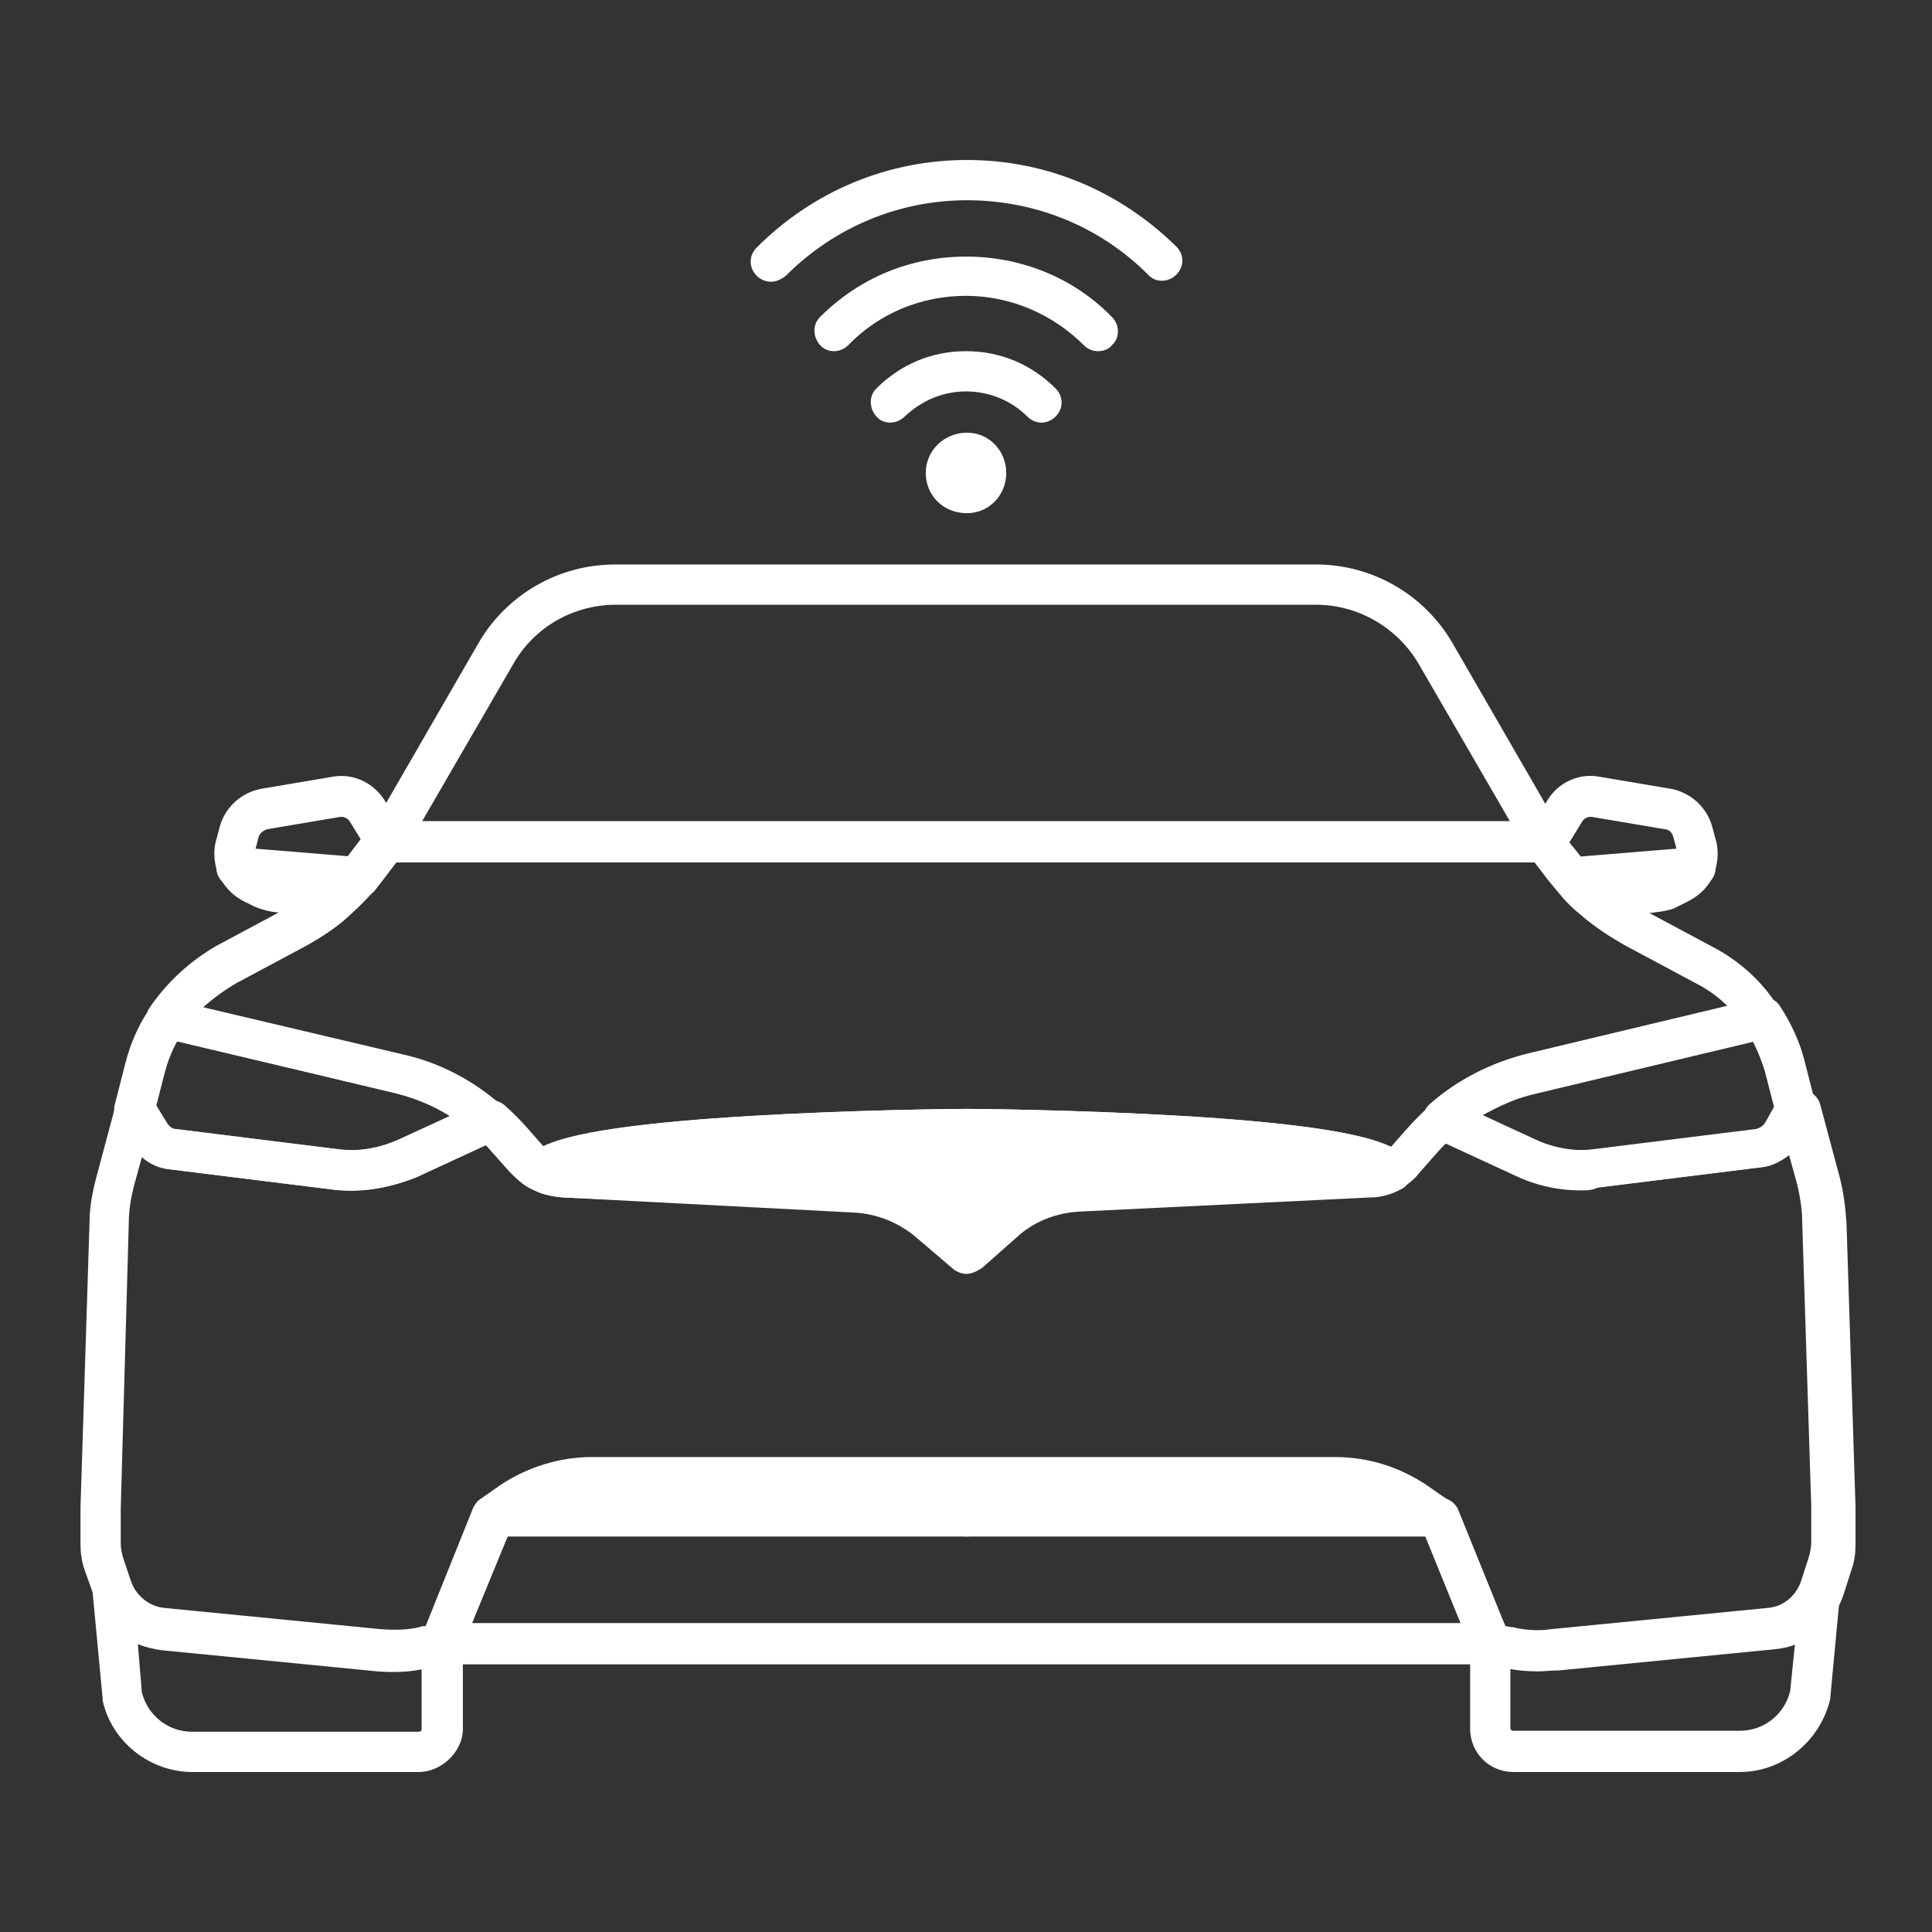 <?xml version="1.0" encoding="utf-8"?>
<!-- Generator: Adobe Illustrator 27.7.0, SVG Export Plug-In . SVG Version: 6.00 Build 0)  -->
<svg version="1.1" id="Security_Networking" xmlns="http://www.w3.org/2000/svg" xmlns:xlink="http://www.w3.org/1999/xlink"
	 x="0px" y="0px" viewBox="0 0 192 192" style="enable-background:new 0 0 192 192;" xml:space="preserve">
<rect x="0" y="0" width="192" height="192" fill="#333333" stroke="none"/>
<style type="text/css">
	.st0{fill:#FFFFFF;}
</style>
<path class="st0" d="M53.9,118.4c-0.3,0-0.7-0.1-1-0.2c-0.9-0.4-1.6-1.1-2.3-1.8l-1.5-1.7c-0.6-0.7-1.2-1.3-1.9-1.9
	c-2.3-2.1-5.1-3.5-8.1-4.2l-23-5.5c-0.6-0.2-1.2-0.6-1.4-1.2s-0.2-1.3,0.2-1.8c1.7-2.5,4-4.6,6.6-6.1l7.1-3.8
	c1.2-0.7,2.4-1.4,3.4-2.4c0,0,0.1-0.1,0.1-0.1c0.7-0.6,1.3-1.3,1.9-1.9c0-0.1,0.1-0.1,0.1-0.1c0.2-0.3,0.4-0.5,0.6-0.8l1.9-2.5
	c0.4-0.5,1-0.8,1.6-0.8h115.1c0.6,0,1.2,0.3,1.6,0.8L157,85c0.2,0.3,0.4,0.5,0.6,0.8c0,0,0.1,0.1,0.1,0.1c0.6,0.7,1.2,1.3,1.9,1.9
	c0,0,0.1,0.1,0.1,0.1c1.1,0.9,2.2,1.7,3.4,2.4l7.1,3.8c2.7,1.4,5,3.5,6.6,6.1c0.4,0.6,0.4,1.2,0.2,1.8c-0.2,0.6-0.8,1.1-1.4,1.2
	l-23,5.5c-3,0.7-5.8,2.1-8.1,4.2c-0.7,0.6-1.3,1.2-1.9,1.9l-1.5,1.7c-0.6,0.8-1.4,1.4-2.3,1.8c-0.9,0.4-1.9,0.2-2.5-0.6
	c-2-1.8-19.8-3.3-40.4-3.4h-0.2c-20.6,0.1-38.4,1.7-40.5,3.5C55,118.2,54.4,118.4,53.9,118.4L53.9,118.4z M96.1,110.2
	c1.1,0,11.2,0.1,21.3,0.7c13.6,0.8,18.7,2,20.8,3.1c0,0,0.1-0.1,0.1-0.1l1.5-1.7c0.7-0.8,1.5-1.6,2.3-2.3c2.8-2.4,6.2-4.2,9.8-5.1
	l19.9-4.7c-1-1-2.1-1.8-3.3-2.4l-7.1-3.8c-1.4-0.8-2.8-1.7-4.1-2.8c0,0-0.1-0.1-0.1-0.1c-0.9-0.7-1.7-1.5-2.4-2.4
	c0,0-0.1-0.1-0.1-0.1c-0.3-0.4-0.6-0.7-0.9-1.1l-1.3-1.7H39.4l-1.3,1.7c-0.3,0.4-0.6,0.8-0.9,1.1c0,0.1-0.1,0.1-0.1,0.1
	c-0.7,0.8-1.5,1.6-2.4,2.4c0,0-0.1,0.1-0.1,0.1c-1.2,1.1-2.6,2-4,2.8l-7.1,3.8c-1.2,0.7-2.3,1.5-3.3,2.4l19.9,4.7
	c3.6,0.8,7,2.6,9.8,5.1c0.8,0.7,1.5,1.4,2.3,2.3l1.5,1.7c0,0,0.1,0.1,0.1,0.1c2.1-1.1,7.2-2.3,20.8-3.1c10.1-0.6,20.2-0.7,21.3-0.7
	L96.1,110.2L96.1,110.2z"/>
<path class="st0" d="M41.6,176.1H19.1c-4.2,0-8-3-8.9-7.1c0-0.1,0-0.2,0-0.2l-1-10.6c-0.1-1,0.6-1.9,1.6-2.1c1-0.2,2,0.4,2.3,1.3
	c0.5,1.5,1.9,2.6,3.4,2.7l21.4,2.1c1.3,0.1,2.7,0.1,3.9-0.2h0c0.7-0.2,1.3-0.3,1.9-0.3c0.6-0.1,1.1,0.1,1.6,0.5
	c0.4,0.4,0.7,0.9,0.7,1.5v8.3C45.9,174.1,43.9,176.1,41.6,176.1L41.6,176.1z M14.1,168.2c0.6,2.3,2.6,3.9,5,3.9h22.5
	c0.2,0,0.3-0.1,0.3-0.3v-5.9c-1.5,0.3-3,0.3-4.4,0.2l-21.4-2.1c-0.8-0.1-1.6-0.3-2.4-0.6L14.1,168.2L14.1,168.2z"/>
<path class="st0" d="M138.2,116.4c-0.7,0.3-1.4,0.6-2.2,0.6l-28.8,1.4c-2.8,0.1-5.5,1.2-7.7,3.1l-3.3,2.9l-0.1,0.1l-0.1-0.1
	l-3.3-2.9c-2.1-1.9-4.8-2.9-7.7-3.1L56.1,117c-0.8,0-1.5-0.2-2.2-0.6c2.8-3.9,38.8-4.2,42-4.3h0.2
	C99.3,112.2,135.3,112.5,138.2,116.4L138.2,116.4z"/>
<path class="st0" d="M96,126.6c-0.4,0-0.9-0.2-1.3-0.5l-0.1-0.1l-3.4-2.9c-1.8-1.6-4.1-2.5-6.4-2.6L56,119c-1.1-0.1-2.1-0.3-3-0.8
	c-0.5-0.3-0.9-0.8-1-1.3s0-1.2,0.3-1.6c0.8-1.1,2.3-3.2,22.4-4.4c10.1-0.6,20.2-0.7,21.3-0.7h0.2c1.1,0,11.2,0.1,21.3,0.7
	c20,1.2,21.6,3.3,22.4,4.4c0.3,0.5,0.5,1.1,0.3,1.6c-0.1,0.6-0.5,1.1-1,1.3c-0.9,0.5-2,0.8-3,0.8l-28.8,1.4c-2.4,0.1-4.7,1-6.4,2.6
	l-3.4,3C97,126.4,96.5,126.6,96,126.6L96,126.6z M66.1,115.5l18.8,0.9c3.2,0.2,6.4,1.4,8.9,3.6l2.1,1.9l2.1-1.9
	c2.5-2.2,5.6-3.4,8.9-3.6l18.8-0.9c-7.5-0.8-18.2-1.3-29.8-1.3h-0.2C84.3,114.2,73.6,114.8,66.1,115.5z M136.6,117.7L136.6,117.7z"
	/>
<path class="st0" d="M35.7,89.2c-0.1,0-0.1,0-0.2,0l-12.2-1c-1.1-0.1-1.9-1.1-1.8-2.2c0.1-1.1,1.1-1.9,2.2-1.8l12.2,1
	c1.1,0.1,1.9,1.1,1.8,2.2C37.6,88.4,36.8,89.2,35.7,89.2L35.7,89.2z"/>
<path class="st0" d="M33.5,91.4c-0.1,0-0.2,0-0.3,0L27,90.6c-0.6-0.1-1.2-0.3-1.7-0.5l-1.2-0.6c-1.1-0.6-1.9-1.5-2.4-2.6
	c-0.4-1-0.5-2.1-0.3-3.1l0.4-1.5c0.5-2,2.1-3.5,4.1-3.9l7.1-1.2c2.1-0.4,4.1,0.6,5.2,2.3l1.9,3.1c0.6,0.9,0.3,2.2-0.6,2.8
	s-2.2,0.3-2.8-0.6l-1.9-3.1c-0.2-0.4-0.7-0.6-1.1-0.5l-7.1,1.2c-0.4,0.1-0.8,0.4-0.9,0.8l-0.4,1.5c-0.1,0.3,0,0.5,0.1,0.7
	c0.1,0.2,0.3,0.4,0.5,0.6l1.2,0.6c0.1,0.1,0.2,0.1,0.4,0.1l6.2,0.8c1.1,0.1,1.9,1.2,1.7,2.2C35.3,90.7,34.4,91.4,33.5,91.4
	L33.5,91.4z"/>
<path class="st0" d="M43.9,165.4c-0.5,0-1-0.2-1.3-0.5c-0.4-0.4-0.7-0.9-0.7-1.5c0-0.3,0-0.6,0.2-0.8l5.1-12.6
	c0.3-0.8,1-1.2,1.8-1.2h94c0.8,0,1.6,0.5,1.9,1.2l5.1,12.6c0.1,0.2,0.1,0.5,0.1,0.8v0.1c0,0.6-0.2,1.1-0.7,1.5
	c-0.4,0.4-1,0.6-1.6,0.5c-0.5-0.1-0.9-0.1-1.4-0.1h-101c-0.5,0-0.9,0-1.4,0.1C44,165.4,44,165.4,43.9,165.4z M46.9,161.3h98.3
	l-3.5-8.6H50.4L46.9,161.3L46.9,161.3z"/>
<path class="st0" d="M96.1,152.7c-1.1,0-2-0.9-2-2v-3.8c0-1.1,0.9-2,2-2s2,0.9,2,2v3.8C98.1,151.8,97.2,152.7,96.1,152.7z"/>
<path class="st0" d="M152.9,166.1c-1.2,0-2.4-0.1-3.6-0.4l-0.1,0c-0.4-0.1-0.9-0.2-1.3-0.2c-0.9-0.1-1.6-0.8-1.7-1.6l-4.8-11.8
	l-1.5-1c-2.1-1.4-4.4-2.1-6.9-2.1H59.1c-2.5,0-4.9,0.7-6.9,2.1l-1.5,1L45.8,164c-0.2,0.8-0.9,1.4-1.7,1.4c-0.5,0.1-0.9,0.1-1.3,0.2
	h0c-1.8,0.4-3.5,0.5-5.3,0.4l-21.4-2.1c-3.1-0.3-5.8-2.4-6.8-5.4L8.4,156c-0.3-0.9-0.4-1.7-0.4-2.6v-3.6l0.9-28.4
	c0-1.5,0.3-3,0.7-4.5l1.9-7.1c0.2-0.8,0.9-1.4,1.7-1.5s1.6,0.3,2,1l1.4,2.3c0.2,0.3,0.5,0.6,0.9,0.6l16.1,2c2.2,0.3,4.3-0.1,6.3-1
	l8-3.7c0.7-0.3,1.6-0.2,2.2,0.3c0.8,0.7,1.6,1.5,2.3,2.3l1.5,1.7c0.3,0.3,0.7,0.6,1.1,0.8c0.4,0.2,0.9,0.4,1.4,0.4l28.8,1.4
	c3.2,0.2,6.4,1.4,8.9,3.6l2.1,1.9l2.1-1.9c2.5-2.2,5.6-3.4,8.9-3.6l28.8-1.4c0.5,0,1-0.2,1.4-0.4c0.4-0.2,0.8-0.5,1.1-0.8l1.5-1.7
	c0.7-0.8,1.5-1.6,2.3-2.3c0.6-0.5,1.4-0.6,2.2-0.3l8,3.7c1.9,0.9,4.1,1.3,6.3,1l16.1-2c0.4-0.1,0.7-0.3,0.9-0.6l1.4-2.3
	c0.4-0.7,1.2-1.1,2-1c0.8,0.1,1.5,0.7,1.7,1.5l1.9,7.1c0.4,1.5,0.6,3.1,0.7,4.6l0.9,28.3v3.6c0,0.9-0.1,1.8-0.4,2.6l-0.8,2.5
	c-1,3-3.7,5.1-6.8,5.4l-21.4,2.1C154,166,153.5,166.1,152.9,166.1L152.9,166.1z M149.6,161.6c0.2,0,0.4,0.1,0.6,0.1l0.1,0
	c1.2,0.3,2.5,0.4,3.9,0.2l21.4-2.1c1.6-0.1,2.9-1.2,3.4-2.7l0.8-2.5c0.1-0.4,0.2-0.9,0.2-1.3v-3.6l-0.9-28.3l0,0
	c0-1.2-0.2-2.4-0.5-3.7l-0.8-2.9c-0.8,0.6-1.7,1.1-2.7,1.2l-16.1,2c-2.9,0.4-5.9-0.1-8.5-1.3l-6.8-3.2c-0.3,0.3-0.6,0.7-0.9,1
	l-1.5,1.7c-0.6,0.8-1.4,1.4-2.3,1.8c-0.9,0.5-2,0.8-3,0.8l-28.8,1.4c-2.4,0.1-4.7,1-6.4,2.6l-2.9,2.5c-0.2,0.4-0.6,0.7-1,0.9
	c-0.3,0.1-0.6,0.2-0.9,0.2c-0.3,0-0.7,0-1-0.2c-0.4-0.2-0.7-0.5-0.9-0.9l-2.9-2.5c-1.8-1.6-4.1-2.5-6.4-2.6L55.9,119
	c-1.1-0.1-2.1-0.3-3-0.8c-0.9-0.4-1.6-1.1-2.3-1.8l-1.5-1.7c-0.3-0.3-0.6-0.7-0.9-1l-6.8,3.2c-2.6,1.2-5.6,1.7-8.5,1.3l-16.1-2
	c-1-0.1-1.9-0.5-2.7-1.2l-0.8,2.9c-0.3,1.2-0.5,2.4-0.5,3.6L12,149.9v3.5c0,0.4,0.1,0.9,0.2,1.3l0.8,2.4c0.5,1.5,1.9,2.6,3.4,2.7
	l21.4,2.1c1.3,0.1,2.7,0.1,3.9-0.2h0c0.2-0.1,0.4-0.1,0.6-0.1l4.7-11.7c0.2-0.4,0.4-0.7,0.7-0.9l2-1.4c2.7-1.8,5.9-2.8,9.1-2.8h73.9
	c3.3,0,6.4,1,9.1,2.8l2,1.4c0.3,0.2,0.6,0.5,0.7,0.9L149.6,161.6L149.6,161.6z"/>
<path class="st0" d="M34.9,118.3c-0.6,0-1.3,0-1.9-0.1l-16.1-2c-1.6-0.2-3.1-1.2-3.9-2.6l-1.4-2.3c-0.3-0.5-0.3-1-0.2-1.5l1.1-4.3
	c0.5-1.9,1.3-3.7,2.4-5.3c0.5-0.7,1.3-1,2.1-0.8l23,5.5c3.6,0.8,7,2.6,9.8,5.1c0.5,0.4,0.8,1.1,0.7,1.8c-0.1,0.7-0.5,1.2-1.1,1.5
	l-8,3.7C39.4,117.8,37.2,118.3,34.9,118.3z M15.5,110l0.9,1.6c0.2,0.3,0.5,0.6,0.9,0.6l16.1,2c2.2,0.3,4.3-0.1,6.3-1l5-2.3
	c-1.7-1.1-3.6-1.8-5.5-2.3l-21.6-5.1c-0.5,0.9-0.9,1.9-1.2,3L15.5,110L15.5,110z"/>
<path class="st0" d="M153.6,85.7H38.4c-0.7,0-1.4-0.4-1.7-1s-0.4-1.4,0-2L47.5,64c2.8-4.9,8-7.9,13.6-7.9h69.7
	c5.6,0,10.8,3,13.6,7.9l10.8,18.7c0.4,0.6,0.4,1.4,0,2S154.3,85.7,153.6,85.7L153.6,85.7z M41.9,81.7h108.2L141,66
	c-2.1-3.6-6-5.9-10.2-5.9H61.2c-4.2,0-8.1,2.2-10.2,5.9C51,66,41.9,81.7,41.9,81.7z"/>
<path class="st0" d="M172.9,176.1h-22.5c-2.4,0-4.3-1.9-4.3-4.3v-8.3c0-0.6,0.2-1.1,0.7-1.5s1-0.6,1.6-0.5c0.6,0.1,1.2,0.2,1.8,0.3
	l0.1,0c1.2,0.3,2.5,0.4,3.9,0.2l21.4-2.1c1.6-0.1,2.9-1.2,3.4-2.7c0.3-1,1.3-1.5,2.3-1.3c1,0.2,1.7,1.1,1.6,2.1l-1,10.6
	c0,0.1,0,0.2,0,0.2C180.9,173.1,177.1,176.1,172.9,176.1L172.9,176.1z M150.1,165.8v5.9c0,0.2,0.1,0.3,0.3,0.3h22.5
	c2.4,0,4.4-1.6,5-3.9l0.5-4.9c-0.8,0.3-1.6,0.5-2.4,0.6l-21.4,2.1C153.1,166.1,151.6,166.1,150.1,165.8L150.1,165.8z"/>
<path class="st0" d="M156.3,89.2c-1,0-1.9-0.8-2-1.8c-0.1-1.1,0.7-2.1,1.8-2.2l12.2-1c1.1-0.1,2.1,0.7,2.2,1.8s-0.7,2.1-1.8,2.2
	l-12.2,1C156.4,89.2,156.3,89.2,156.3,89.2L156.3,89.2z"/>
<path class="st0" d="M158.6,91.4c-1,0-1.9-0.7-2-1.7c-0.1-1.1,0.6-2.1,1.7-2.2l6.2-0.8c0.1,0,0.3-0.1,0.4-0.1l1.2-0.6
	c0.2-0.1,0.4-0.3,0.5-0.6c0.1-0.2,0.1-0.4,0.1-0.7l-0.4-1.5c-0.1-0.4-0.4-0.8-0.9-0.8l-7.1-1.2c-0.4-0.1-0.9,0.1-1.1,0.5l-1.9,3.1
	c-0.6,0.9-1.8,1.2-2.8,0.6c-0.9-0.6-1.2-1.8-0.6-2.8l1.9-3.1c1.1-1.8,3.2-2.7,5.2-2.3l7.1,1.2c2,0.4,3.6,1.9,4.1,3.9l0.4,1.5
	c0.2,1,0.1,2.1-0.3,3.1c-0.4,1.1-1.3,2-2.4,2.6l-1.2,0.6c-0.5,0.3-1.1,0.4-1.7,0.5l-6.3,0.8C158.7,91.4,158.7,91.4,158.6,91.4
	L158.6,91.4z"/>
<path class="st0" d="M157.1,118.3c-2.3,0-4.5-0.5-6.6-1.5l-8-3.7c-0.6-0.3-1-0.9-1.1-1.5s0.1-1.3,0.6-1.8c2.8-2.5,6.2-4.2,9.8-5.1
	l23-5.5c0.8-0.2,1.7,0.1,2.1,0.8c1.1,1.7,1.9,3.4,2.4,5.3l1.1,4.3c0.1,0.5,0.1,1.1-0.2,1.5l-1.4,2.3c-0.8,1.4-2.3,2.4-3.9,2.6
	l-16.1,2C158.3,118.3,157.7,118.3,157.1,118.3L157.1,118.3z M147.2,110.9l4.9,2.3c1.9,0.9,4.1,1.3,6.3,1l16.1-2
	c0.4-0.1,0.7-0.3,0.9-0.6l0.9-1.6l-0.9-3.5c-0.3-1-0.7-2-1.2-3l-21.6,5.1C150.8,109.1,149,109.9,147.2,110.9L147.2,110.9z"/>
<path id="FortiAP" class="st0" d="M96.1,43c2.2,0,3.9,1.8,3.9,4s-1.7,4-3.9,4c-2.4,0-4.1-1.8-4.1-4S93.8,43,96.1,43z"/>
<path class="st0" d="M76.6,28c-0.5,0-1-0.2-1.4-0.6c-0.8-0.8-0.8-2,0-2.8c5.6-5.6,13-8.7,20.9-8.7s15.2,3.1,20.8,8.6
	c0.8,0.8,0.8,2,0,2.8s-2.1,0.8-2.8,0c-4.8-4.8-11.2-7.4-18-7.4s-13.2,2.7-18,7.5C77.6,27.8,77.1,28,76.6,28L76.6,28z"/>
<path class="st0" d="M103.5,42c-0.5,0-1-0.2-1.4-0.6c-1.6-1.6-3.8-2.5-6.1-2.5s-4.4,0.9-6.1,2.5c-0.8,0.8-2.1,0.8-2.8,0
	s-0.8-2,0-2.8c2.4-2.4,5.5-3.7,8.9-3.7s6.5,1.3,8.9,3.7c0.8,0.8,0.8,2,0,2.8C104.5,41.8,104,42,103.5,42L103.5,42z"/>
<path class="st0" d="M109.1,34.9c-0.5,0-1-0.2-1.4-0.6c-3.1-3.1-7.3-4.9-11.7-4.9s-8.6,1.7-11.7,4.9c-0.8,0.8-2.1,0.8-2.8,0
	s-0.8-2,0-2.8c3.9-3.9,9-6,14.5-6s10.7,2.1,14.5,6c0.8,0.8,0.8,2.1,0,2.8C110.2,34.7,109.7,34.9,109.1,34.9L109.1,34.9z"/>
</svg>

